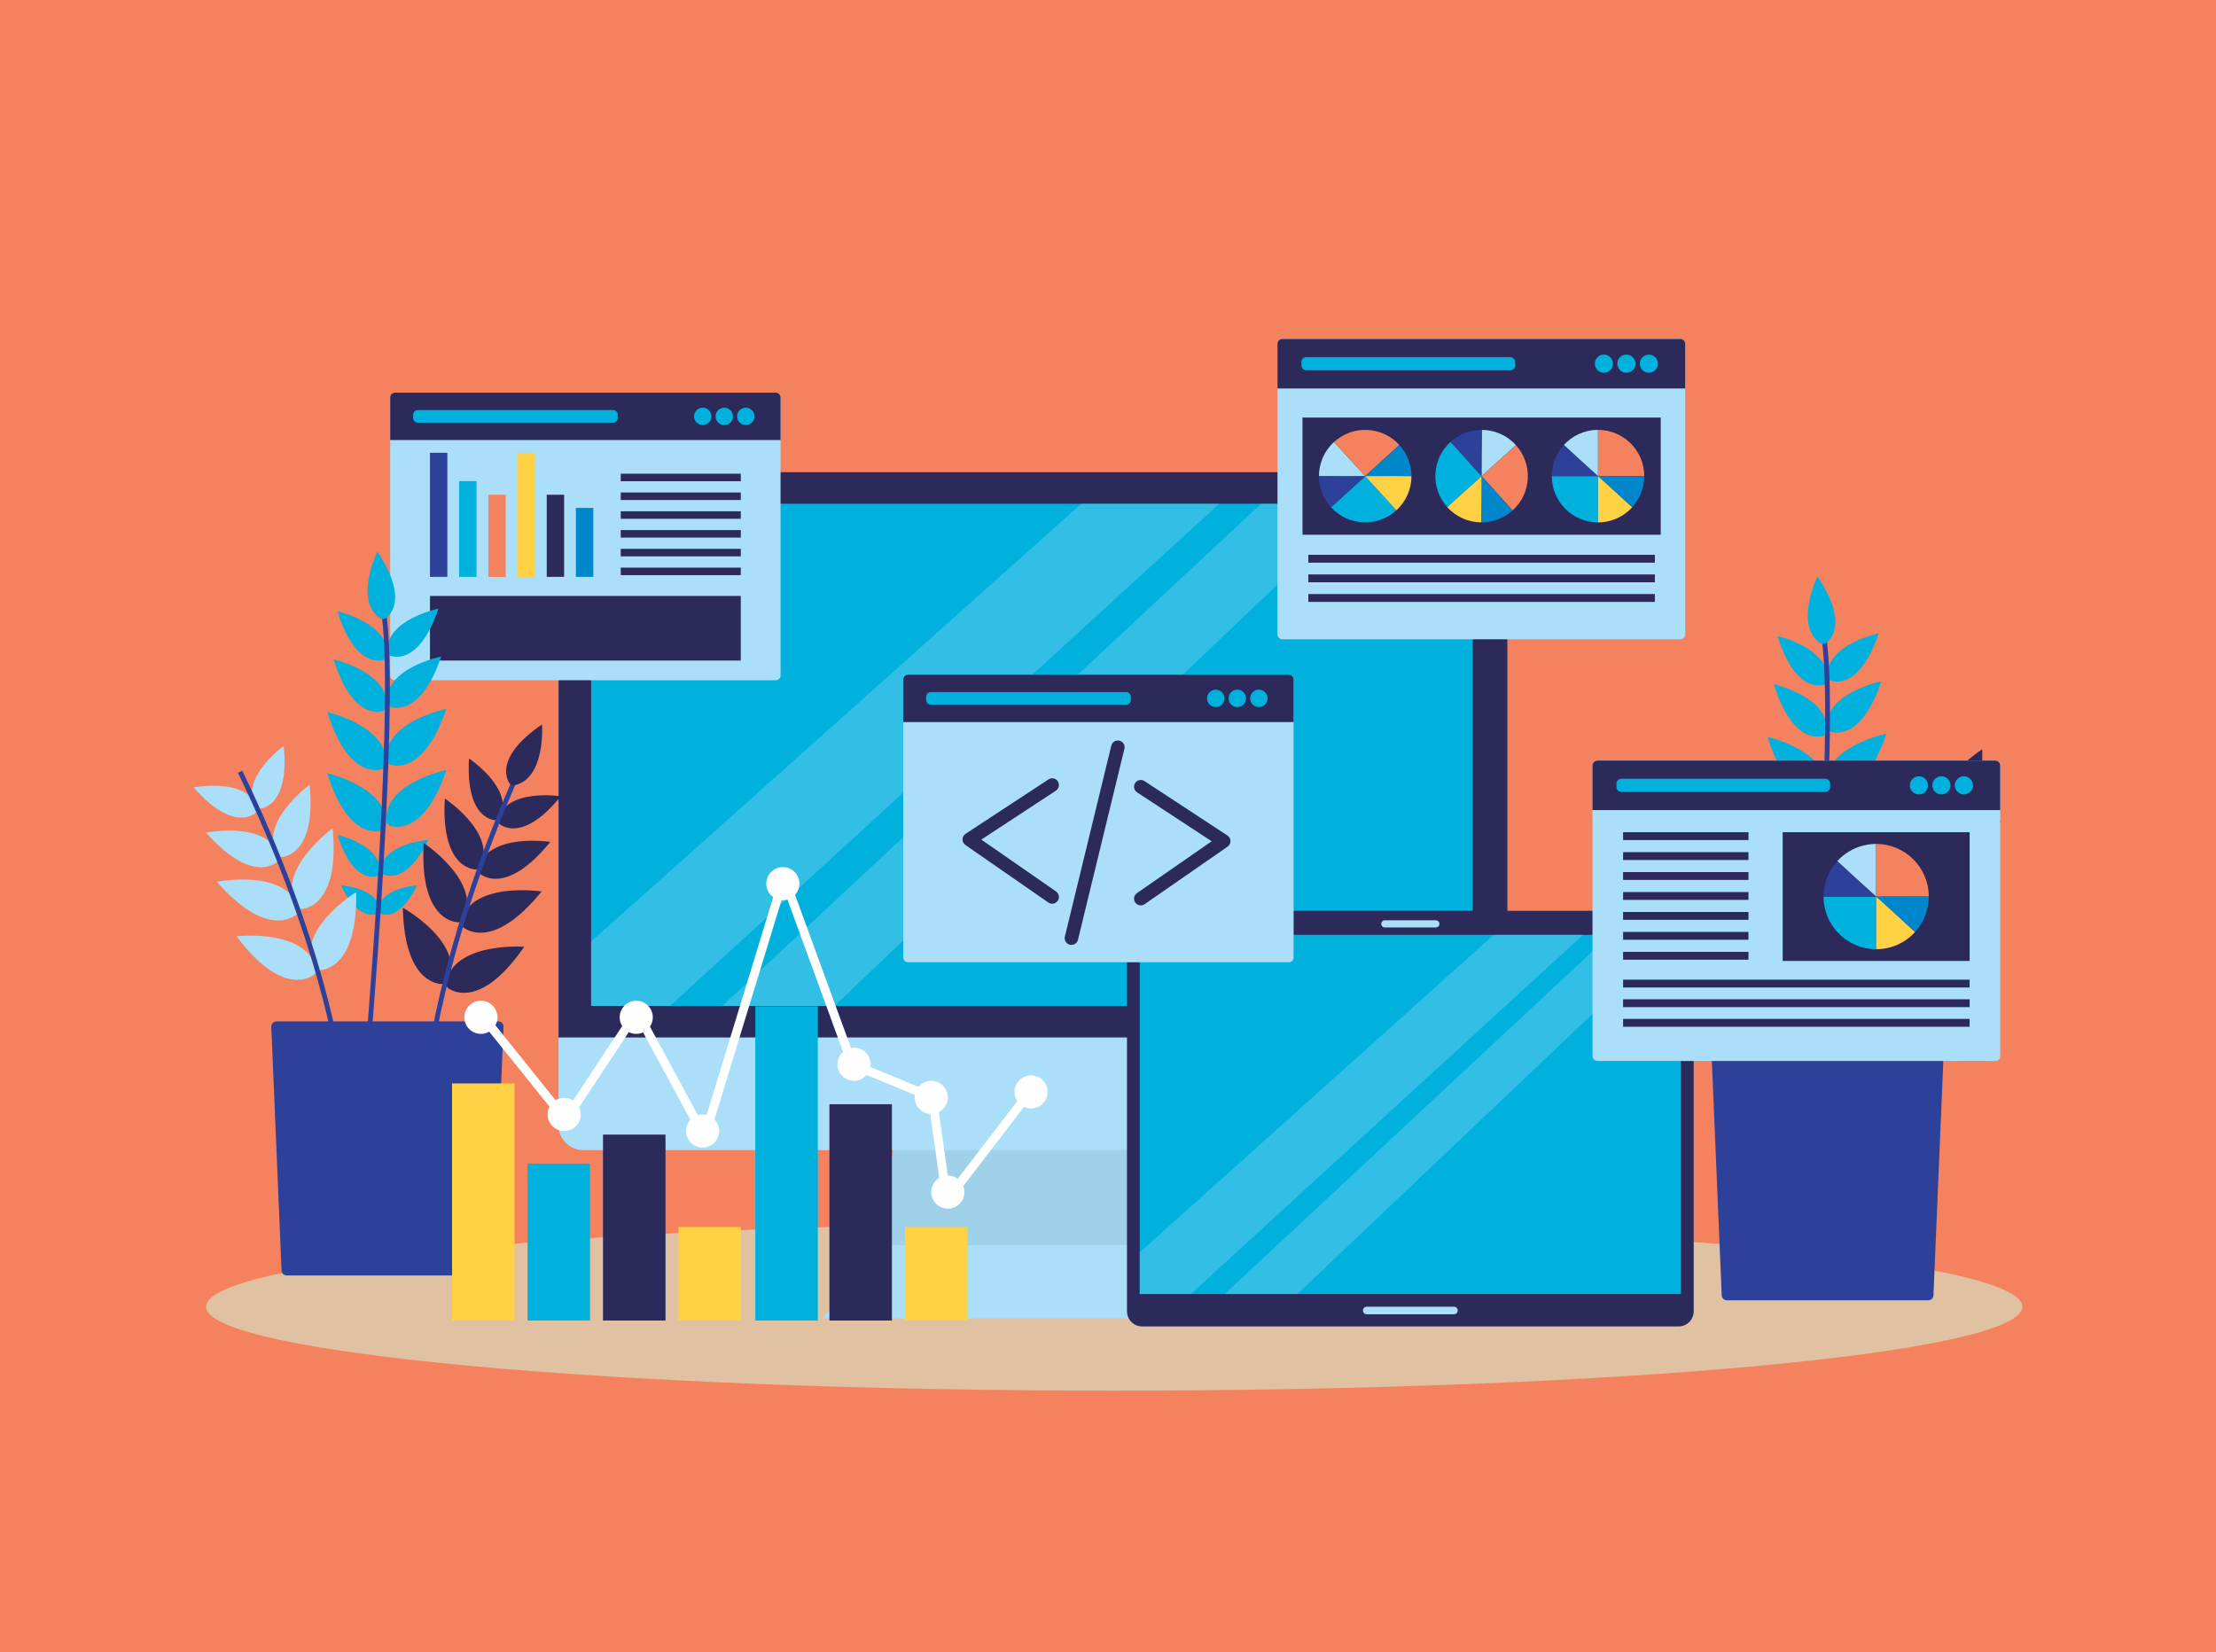 <?xml version="1.0" encoding="utf-8"?>
<!-- Generator: Adobe Illustrator 27.5.0, SVG Export Plug-In . SVG Version: 6.00 Build 0)  -->
<svg version="1.1" id="Capa_1" xmlns="http://www.w3.org/2000/svg" xmlns:xlink="http://www.w3.org/1999/xlink" x="0px" y="0px"
	 viewBox="0 0 458.87 342.131" style="enable-background:new 0 0 458.87 342.131;" xml:space="preserve">
<rect x="0" style="fill:#F5825E;" width="458.87" height="342.131"/>
<g>
	<path style="fill:#E0C1A2;" d="M418.777,270.62c0,9.603-84.195,17.388-188.057,17.388c-103.859,0-188.055-7.785-188.055-17.388
		c0-9.604,84.196-17.389,188.055-17.389C334.583,253.23,418.777,261.016,418.777,270.62z"/>
	<g>
		<path style="fill:#2C295B;" d="M312.132,215.211V102.979c0-2.863-2.305-5.183-5.148-5.183H120.807
			c-2.843,0-5.148,2.32-5.148,5.183v112.231H312.132z"/>
		<rect x="122.404" y="104.331" style="fill:#00B1DE;" width="182.561" height="104"/>
		<g style="opacity:0.3;">
			<polygon style="fill:#ABDFF9;" points="282.127,104.331 261.146,104.331 149.557,208.331 172.793,208.331 			"/>
			<path style="fill:#ABDFF9;" d="M252.465,104.331h-28.563c0,0-101.393,90.649-101.498,90.65v13.35h16.331L252.465,104.331z"/>
		</g>
		<polygon style="fill:#9FD1E9;" points="246.08,258.432 181.993,258.432 186.069,229.763 242.566,229.763 		"/>
		<polygon style="fill:#ABDFF9;" points="256.427,273.049 170.417,273.049 181.999,257.871 246.156,257.871 		"/>
		<path style="fill:#ABDFF9;" d="M115.659,214.866v18.145c0,2.863,2.305,5.184,5.148,5.184h186.178c2.843,0,5.148-2.32,5.148-5.184
			v-18.145H115.659z"/>
	</g>
	<g>
		<g>
			<g>
				<path style="fill:#2C295B;" d="M350.719,271.569c0,1.736-1.408,3.143-3.143,3.143H236.508c-1.736,0-3.144-1.407-3.144-3.143
					v-79.797c0-1.736,1.408-3.143,3.144-3.143h111.068c1.735,0,3.143,1.408,3.143,3.143V271.569z"/>
				<rect x="236.006" y="193.605" style="fill:#00B1DE;" width="112.073" height="74.395"/>
			</g>
			<path style="fill:#ABDFF9;" d="M301.859,271.405c0,0.434-0.352,0.785-0.786,0.785H283.01c-0.434,0-0.786-0.351-0.786-0.785l0,0
				c0-0.434,0.353-0.786,0.786-0.786h18.064C301.507,270.619,301.859,270.971,301.859,271.405L301.859,271.405z"/>
			<path style="fill:#ABDFF9;" d="M298.067,191.335c0,0.411-0.332,0.742-0.742,0.742h-10.566c-0.409,0-0.742-0.331-0.742-0.742l0,0
				c0-0.41,0.333-0.742,0.742-0.742h10.566C297.734,190.593,298.067,190.924,298.067,191.335L298.067,191.335z"/>
		</g>
		<g style="opacity:0.3;">
			<polygon style="fill:#ABDFF9;" points="347.024,193.605 333.434,193.605 253.594,268 268.645,268 			"/>
			<path style="fill:#ABDFF9;" d="M327.812,193.605h-18.501c0,0-73.236,65.748-73.305,65.748V268h10.578L327.812,193.605z"/>
		</g>
	</g>
	<g>
		<g>
			<path style="fill:#ABDFF9;" d="M161.632,139.903c0,0.542-0.439,0.982-0.982,0.982H81.781c-0.543,0-0.981-0.44-0.981-0.982V82.306
				c0-0.543,0.439-0.982,0.981-0.982h78.869c0.543,0,0.982,0.439,0.982,0.982V139.903z"/>
			<path style="fill:#2C295B;" d="M161.632,91.142v-8.836c0-0.543-0.439-0.982-0.982-0.982H81.781c-0.543,0-0.981,0.439-0.981,0.982
				v8.836H161.632z"/>
			<path style="fill:#00B1DE;" d="M127.924,86.56c0,0.542-0.439,0.982-0.981,0.982H86.526c-0.543,0-0.981-0.44-0.981-0.982v-0.655
				c0-0.542,0.439-0.982,0.981-0.982h40.416c0.542,0,0.981,0.44,0.981,0.982V86.56z"/>
			<path style="fill:#00B1DE;" d="M147.315,86.233c0,0.994-0.806,1.8-1.8,1.8c-0.993,0-1.8-0.806-1.8-1.8c0-0.994,0.807-1.8,1.8-1.8
				C146.509,84.433,147.315,85.239,147.315,86.233z"/>
			<path style="fill:#00B1DE;" d="M151.774,86.233c0,0.994-0.806,1.8-1.8,1.8c-0.994,0-1.799-0.806-1.799-1.8
				c0-0.994,0.805-1.8,1.799-1.8C150.968,84.433,151.774,85.239,151.774,86.233z"/>
			<path style="fill:#00B1DE;" d="M156.232,86.233c0,0.994-0.806,1.8-1.799,1.8c-0.995,0-1.801-0.806-1.801-1.8
				c0-0.994,0.806-1.8,1.801-1.8C155.426,84.433,156.232,85.239,156.232,86.233z"/>
		</g>
		<g>
			<g>
				<rect x="89.035" y="93.775" style="fill:#2D419A;" width="3.599" height="25.692"/>
				<rect x="107.168" y="93.775" style="fill:#FFD145;" width="3.599" height="25.692"/>
				<rect x="95.079" y="99.638" style="fill:#00B1DE;" width="3.599" height="19.83"/>
				<rect x="101.124" y="102.463" style="fill:#F5825E;" width="3.599" height="17.004"/>
				<rect x="113.212" y="102.463" style="fill:#2C295B;" width="3.6" height="17.004"/>
				<rect x="119.257" y="105.194" style="fill:#0086CB;" width="3.599" height="14.273"/>
			</g>
			<g>
				<rect x="128.539" y="98.105" style="fill:#2C295B;" width="24.86" height="1.555"/>
				<rect x="128.539" y="101.997" style="fill:#2C295B;" width="24.86" height="1.555"/>
				<rect x="128.539" y="105.887" style="fill:#2C295B;" width="24.86" height="1.555"/>
				<rect x="128.539" y="109.778" style="fill:#2C295B;" width="24.86" height="1.555"/>
				<rect x="128.539" y="113.669" style="fill:#2C295B;" width="24.86" height="1.555"/>
				<rect x="128.539" y="117.56" style="fill:#2C295B;" width="24.86" height="1.555"/>
			</g>
			<rect x="89.035" y="123.427" style="fill:#2C295B;" width="64.364" height="13.377"/>
		</g>
	</g>
	<g>
		<g>
			<path style="fill:#ABDFF9;" d="M267.87,198.306c0,0.542-0.439,0.982-0.982,0.982h-78.869c-0.543,0-0.982-0.44-0.982-0.982
				v-57.597c0-0.543,0.439-0.982,0.982-0.982h78.869c0.543,0,0.982,0.439,0.982,0.982V198.306z"/>
			<path style="fill:#2C295B;" d="M267.87,149.544v-8.836c0-0.543-0.439-0.982-0.982-0.982h-78.869
				c-0.543,0-0.982,0.439-0.982,0.982v8.836H267.87z"/>
			<path style="fill:#00B1DE;" d="M234.162,144.962c0,0.542-0.439,0.982-0.982,0.982h-40.416c-0.542,0-0.982-0.44-0.982-0.982
				v-0.655c0-0.542,0.439-0.982,0.982-0.982h40.416c0.542,0,0.982,0.44,0.982,0.982V144.962z"/>
			<path style="fill:#00B1DE;" d="M253.552,144.635c0,0.994-0.806,1.8-1.8,1.8c-0.994,0-1.8-0.806-1.8-1.8s0.806-1.8,1.8-1.8
				C252.746,142.835,253.552,143.641,253.552,144.635z"/>
			<path style="fill:#00B1DE;" d="M258.011,144.635c0,0.994-0.805,1.8-1.8,1.8c-0.994,0-1.799-0.806-1.799-1.8s0.805-1.8,1.799-1.8
				C257.206,142.835,258.011,143.641,258.011,144.635z"/>
			<path style="fill:#00B1DE;" d="M262.47,144.635c0,0.994-0.806,1.8-1.799,1.8c-0.994,0-1.801-0.806-1.801-1.8s0.807-1.8,1.801-1.8
				C261.664,142.835,262.47,143.641,262.47,144.635z"/>
		</g>
		<g>
			<g>
				<path style="fill:#2C295B;" d="M236.224,187.51c-0.442,0-0.877-0.21-1.148-0.6c-0.439-0.633-0.282-1.503,0.351-1.942
					l15.476-10.736l-15.446-10.134c-0.645-0.423-0.824-1.288-0.401-1.933c0.423-0.644,1.289-0.824,1.933-0.401l17.175,11.268
					c0.388,0.254,0.624,0.685,0.63,1.149c0.006,0.463-0.219,0.9-0.6,1.165l-17.176,11.915
					C236.776,187.429,236.499,187.51,236.224,187.51z"/>
			</g>
			<g>
				<path style="fill:#2C295B;" d="M217.878,187.164c-0.275,0-0.552-0.081-0.795-0.249L199.908,175
					c-0.381-0.264-0.606-0.701-0.6-1.165c0.006-0.464,0.242-0.895,0.63-1.149l17.175-11.269c0.645-0.423,1.51-0.243,1.933,0.401
					c0.423,0.645,0.243,1.51-0.401,1.933l-15.446,10.134l15.476,10.736c0.633,0.439,0.791,1.309,0.351,1.942
					C218.754,186.954,218.319,187.164,217.878,187.164z"/>
			</g>
			<g>
				<path style="fill:#2C295B;" d="M221.863,195.69c-0.109,0-0.22-0.013-0.331-0.04c-0.749-0.182-1.208-0.937-1.026-1.686
					l9.614-39.543c0.182-0.749,0.938-1.208,1.686-1.026c0.749,0.182,1.208,0.937,1.026,1.686l-9.614,39.543
					C223.063,195.262,222.492,195.69,221.863,195.69z"/>
			</g>
		</g>
	</g>
	<g>
		<path style="fill:#2D419A;" d="M102.148,263.091c0,0.587-0.475,1.063-1.062,1.063H59.362c-0.586,0-1.062-0.476-1.062-1.063
			L56.174,212.6c0-0.588,0.476-1.064,1.063-1.064h45.974c0.588,0,1.064,0.476,1.064,1.064L102.148,263.091z"/>
		<path style="fill:#ABDFF9;" d="M53.133,168.167c0,0-4.333,4.776-13.041-5.083c0,0,11.331-2.238,13.298,4.423L53.133,168.167z"/>
		<path style="fill:#ABDFF9;" d="M53.612,167.489c0,0,6.448,0.072,5.144-13.017c0,0-9.349,6.784-5.803,12.756L53.612,167.489z"/>
		<path style="fill:#00B1DE;" d="M79.66,136.596c0,0-5.917,2.565-9.786-10.006c0,0,11.246,2.631,10.293,9.511L79.66,136.596z"/>
		<path style="fill:#00B1DE;" d="M80.753,135.777c0,0,5.846,2.723,10.053-9.739c0,0-11.313,2.328-10.545,9.23L80.753,135.777z"/>
		<path style="fill:#00B1DE;" d="M79.501,147.191c0,0-6.292,2.729-10.407-10.641c0,0,11.959,2.798,10.946,10.115L79.501,147.191z"/>
		<path style="fill:#00B1DE;" d="M80.664,146.321c0,0,6.217,2.895,10.691-10.358c0,0-12.032,2.476-11.214,9.816L80.664,146.321z"/>
		<path style="fill:#00B1DE;" d="M79.301,159.23c0,0-6.957,3.018-11.508-11.767c0,0,13.226,3.094,12.104,11.185L79.301,159.23z"/>
		<path style="fill:#00B1DE;" d="M80.588,158.267c0,0,6.873,3.202,11.821-11.453c0,0-13.305,2.738-12.4,10.855L80.588,158.267z"/>
		<path style="fill:#00B1DE;" d="M79.299,171.911c0,0-6.974,3.025-11.533-11.791c0,0,13.254,3.101,12.13,11.208L79.299,171.911z"/>
		<path style="fill:#00B1DE;" d="M80.588,170.947c0,0,6.889,3.209,11.847-11.477c0,0-13.333,2.743-12.427,10.878L80.588,170.947z"/>
		<path style="fill:#00B1DE;" d="M78.207,181.373c0,0-5.01,2.173-8.287-8.472c0,0,9.523,2.228,8.716,8.053L78.207,181.373z"/>
		<path style="fill:#00B1DE;" d="M79.175,180.992c0,0,4.6,2.942,9.531-7.043c0,0-9.757,0.683-9.888,6.561L79.175,180.992z"/>
		<path style="fill:#00B1DE;" d="M78.547,189.12c0,0,3.778,2.417,7.83-5.786c0,0-8.015,0.561-8.123,5.39L78.547,189.12z"/>
		<path style="fill:#00B1DE;" d="M78.393,189.12c0,0-3.779,2.417-7.83-5.786c0,0,8.015,0.561,8.122,5.39L78.393,189.12z"/>
		<path style="fill:#ABDFF9;" d="M57.65,178.271c0,0-4.979,5.488-14.985-5.84c0,0,13.021-2.572,15.28,5.083L57.65,178.271z"/>
		<path style="fill:#ABDFF9;" d="M58.2,177.494c0,0,7.41,0.081,5.911-14.957c0,0-10.741,7.794-6.668,14.657L58.2,177.494z"/>
		<path style="fill:#ABDFF9;" d="M61.646,189.146c0,0-5.567,6.136-16.753-6.529c0,0,14.557-2.876,17.083,5.681L61.646,189.146z"/>
		<path style="fill:#ABDFF9;" d="M62.259,188.277c0,0,8.283,0.09,6.607-16.722c0,0-12.008,8.714-7.454,16.387L62.259,188.277z"/>
		<path style="fill:#ABDFF9;" d="M65.159,201.739c0,0-6.035,5.676-16.184-7.833c0,0,14.738-1.715,16.58,7.014L65.159,201.739z"/>
		<path style="fill:#ABDFF9;" d="M65.84,200.92c0,0,8.25,0.746,7.909-16.146c0,0-12.66,7.738-8.727,15.746L65.84,200.92z"/>
		<g>
			<path style="fill:#2C295B;" d="M103.311,170.534c0,0,4.53,4.59,12.816-5.626c0,0-11.415-1.76-13.101,4.977L103.311,170.534z"/>
			<path style="fill:#2C295B;" d="M102.804,169.878c0,0-6.439,0.342-5.687-12.789c0,0,9.625,6.385,6.333,12.501L102.804,169.878z"/>
			<path style="fill:#2C295B;" d="M99.222,180.821c0,0,5.206,5.274,14.727-6.465c0,0-13.117-2.023-15.054,5.719L99.222,180.821z"/>
			<path style="fill:#2C295B;" d="M98.64,180.066c0,0-7.4,0.393-6.534-14.696c0,0,11.059,7.337,7.278,14.365L98.64,180.066z"/>
			<path style="fill:#2C295B;" d="M95.688,191.854c0,0,5.82,5.896,16.464-7.227c0,0-14.664-2.262-16.829,6.393L95.688,191.854z"/>
			<path style="fill:#2C295B;" d="M95.038,191.01c0,0-8.272,0.439-7.304-16.43c0,0,12.363,8.203,8.136,16.059L95.038,191.01z"/>
			<path style="fill:#2C295B;" d="M92.707,204.582c0,0,6.268,5.418,15.841-8.507c0,0-14.797-1.094-16.271,7.705L92.707,204.582z"/>
			<path style="fill:#2C295B;" d="M91.992,203.793c0,0-8.212,1.092-8.581-15.8c0,0,12.973,7.2,9.381,15.364L91.992,203.793z"/>
			<path style="fill:none;stroke:#2D419A;stroke-miterlimit:10;" d="M88.519,222.753c0,0,2.321-24.873,17.855-60.699"/>
			<path style="fill:#2C295B;" d="M105.6,162.355c0,0-4.211-4.883,6.636-12.323c0,0,0.839,11.52-6.012,12.66L105.6,162.355z"/>
		</g>
		<path style="fill:none;stroke:#2D419A;stroke-miterlimit:10;" d="M75.91,220.837c0,0,6.319-72.459,3.662-93.187"/>
		<path style="fill:#00B1DE;" d="M79.684,128.154c0,0,5.73-2.956-1.552-13.91c0,0-5.082,10.372,0.848,13.988L79.684,128.154z"/>
		<path style="fill:none;stroke:#2D419A;stroke-miterlimit:10;" d="M70.106,219.718c0,0-3.363-24.753-20.389-59.895"/>
	</g>
	<g>
		<path style="fill:#2D419A;" d="M400.363,268.226c0,0.587-0.475,1.063-1.062,1.063h-41.723c-0.586,0-1.062-0.476-1.062-1.063
			l-2.126-50.491c0-0.588,0.475-1.064,1.063-1.064h45.974c0.588,0,1.064,0.476,1.064,1.064L400.363,268.226z"/>
		<path style="fill:#ABDFF9;" d="M351.349,173.301c0,0-4.333,4.776-13.041-5.082c0,0,11.331-2.238,13.298,4.423L351.349,173.301z"/>
		<path style="fill:#ABDFF9;" d="M351.828,172.623c0,0,6.448,0.072,5.144-13.017c0,0-9.349,6.784-5.803,12.756L351.828,172.623z"/>
		<path style="fill:#00B1DE;" d="M377.876,141.73c0,0-5.917,2.565-9.786-10.006c0,0,11.247,2.631,10.293,9.511L377.876,141.73z"/>
		<path style="fill:#00B1DE;" d="M378.969,140.912c0,0,5.846,2.723,10.053-9.739c0,0-11.314,2.328-10.544,9.23L378.969,140.912z"/>
		<path style="fill:#00B1DE;" d="M377.717,152.325c0,0-6.293,2.729-10.407-10.641c0,0,11.96,2.798,10.946,10.115L377.717,152.325z"
			/>
		<path style="fill:#00B1DE;" d="M378.88,151.455c0,0,6.217,2.895,10.691-10.358c0,0-12.032,2.476-11.214,9.816L378.88,151.455z"/>
		<path style="fill:#00B1DE;" d="M377.517,164.364c0,0-6.958,3.018-11.508-11.767c0,0,13.226,3.094,12.104,11.185L377.517,164.364z"
			/>
		<path style="fill:#00B1DE;" d="M378.804,163.401c0,0,6.874,3.202,11.821-11.453c0,0-13.305,2.738-12.4,10.855L378.804,163.401z"/>
		<path style="fill:#00B1DE;" d="M377.515,177.045c0,0-6.974,3.025-11.533-11.791c0,0,13.254,3.101,12.13,11.208L377.515,177.045z"
			/>
		<path style="fill:#00B1DE;" d="M378.804,176.081c0,0,6.889,3.208,11.847-11.477c0,0-13.333,2.743-12.427,10.878L378.804,176.081z"
			/>
		<path style="fill:#00B1DE;" d="M376.423,186.507c0,0-5.01,2.173-8.287-8.472c0,0,9.523,2.228,8.716,8.053L376.423,186.507z"/>
		<path style="fill:#00B1DE;" d="M377.391,186.126c0,0,4.6,2.942,9.531-7.043c0,0-9.757,0.683-9.888,6.562L377.391,186.126z"/>
		<path style="fill:#00B1DE;" d="M376.763,194.254c0,0,3.778,2.417,7.83-5.786c0,0-8.015,0.561-8.123,5.39L376.763,194.254z"/>
		<path style="fill:#00B1DE;" d="M376.608,194.254c0,0-3.779,2.417-7.83-5.786c0,0,8.015,0.561,8.122,5.39L376.608,194.254z"/>
		<path style="fill:#ABDFF9;" d="M355.866,183.406c0,0-4.979,5.488-14.985-5.84c0,0,13.021-2.572,15.28,5.082L355.866,183.406z"/>
		<path style="fill:#ABDFF9;" d="M356.416,182.628c0,0,7.41,0.081,5.911-14.957c0,0-10.741,7.794-6.668,14.657L356.416,182.628z"/>
		<path style="fill:#ABDFF9;" d="M359.861,194.281c0,0-5.567,6.136-16.753-6.529c0,0,14.557-2.876,17.083,5.681L359.861,194.281z"/>
		<path style="fill:#ABDFF9;" d="M360.475,193.411c0,0,8.283,0.09,6.607-16.722c0,0-12.008,8.714-7.454,16.387L360.475,193.411z"/>
		<path style="fill:#ABDFF9;" d="M363.375,206.873c0,0-6.035,5.676-16.184-7.833c0,0,14.738-1.715,16.58,7.014L363.375,206.873z"/>
		<path style="fill:#ABDFF9;" d="M364.056,206.054c0,0,8.25,0.746,7.909-16.146c0,0-12.66,7.738-8.728,15.746L364.056,206.054z"/>
		<g>
			<path style="fill:#2C295B;" d="M401.526,175.669c0,0,4.53,4.59,12.816-5.626c0,0-11.415-1.76-13.101,4.977L401.526,175.669z"/>
			<path style="fill:#2C295B;" d="M401.02,175.012c0,0-6.439,0.342-5.686-12.789c0,0,9.625,6.385,6.333,12.501L401.02,175.012z"/>
			<path style="fill:#2C295B;" d="M397.438,185.955c0,0,5.206,5.274,14.727-6.465c0,0-13.117-2.022-15.054,5.719L397.438,185.955z"
				/>
			<path style="fill:#2C295B;" d="M396.856,185.2c0,0-7.399,0.393-6.534-14.696c0,0,11.06,7.337,7.278,14.365L396.856,185.2z"/>
			<path style="fill:#2C295B;" d="M393.904,196.988c0,0,5.82,5.896,16.464-7.227c0,0-14.664-2.262-16.829,6.393L393.904,196.988z"/>
			<path style="fill:#2C295B;" d="M393.253,196.145c0,0-8.272,0.438-7.304-16.43c0,0,12.363,8.203,8.136,16.059L393.253,196.145z"/>
			<path style="fill:#2C295B;" d="M390.922,209.716c0,0,6.268,5.418,15.841-8.507c0,0-14.797-1.094-16.27,7.705L390.922,209.716z"/>
			<path style="fill:#2C295B;" d="M390.208,208.927c0,0-8.212,1.092-8.581-15.8c0,0,12.973,7.2,9.381,15.364L390.208,208.927z"/>
			<path style="fill:none;stroke:#2D419A;stroke-miterlimit:10;" d="M386.734,227.888c0,0,2.321-24.872,17.855-60.699"/>
			<path style="fill:#2C295B;" d="M403.815,167.489c0,0-4.211-4.883,6.636-12.323c0,0,0.839,11.519-6.012,12.66L403.815,167.489z"/>
		</g>
		<path style="fill:none;stroke:#2D419A;stroke-miterlimit:10;" d="M374.126,225.972c0,0,6.319-72.459,3.662-93.188"/>
		<path style="fill:#00B1DE;" d="M377.9,133.288c0,0,5.73-2.956-1.552-13.91c0,0-5.082,10.371,0.848,13.988L377.9,133.288z"/>
		<path style="fill:none;stroke:#2D419A;stroke-miterlimit:10;" d="M368.322,224.852c0,0-3.363-24.753-20.389-59.895"/>
	</g>
	<g>
		<g>
			<path style="fill:#ABDFF9;" d="M414.189,218.707c0,0.566-0.459,1.025-1.025,1.025h-82.376c-0.567,0-1.025-0.459-1.025-1.025
				v-60.158c0-0.567,0.458-1.026,1.025-1.026h82.376c0.567,0,1.025,0.459,1.025,1.026V218.707z"/>
			<path style="fill:#2C295B;" d="M414.189,167.777v-9.228c0-0.567-0.459-1.026-1.025-1.026h-82.376
				c-0.567,0-1.025,0.459-1.025,1.026v9.228H414.189z"/>
			<path style="fill:#00B1DE;" d="M378.982,162.992c0,0.566-0.459,1.025-1.025,1.025h-42.213c-0.567,0-1.025-0.459-1.025-1.025
				v-0.684c0-0.565,0.458-1.025,1.025-1.025h42.213c0.566,0,1.025,0.46,1.025,1.025V162.992z"/>
			<path style="fill:#00B1DE;" d="M399.234,162.65c0,1.038-0.842,1.879-1.88,1.879c-1.038,0-1.879-0.841-1.879-1.879
				c0-1.039,0.842-1.88,1.879-1.88C398.393,160.77,399.234,161.612,399.234,162.65z"/>
			<path style="fill:#00B1DE;" d="M403.891,162.65c0,1.038-0.841,1.879-1.879,1.879c-1.038,0-1.88-0.841-1.88-1.879
				c0-1.039,0.841-1.88,1.88-1.88C403.05,160.77,403.891,161.612,403.891,162.65z"/>
			<path style="fill:#00B1DE;" d="M408.549,162.65c0,1.038-0.842,1.879-1.88,1.879c-1.039,0-1.881-0.841-1.881-1.879
				c0-1.039,0.842-1.88,1.881-1.88C407.707,160.77,408.549,161.612,408.549,162.65z"/>
		</g>
		<g>
			<g>
				<rect x="336.096" y="176.484" style="fill:#2C295B;" width="25.965" height="1.624"/>
				<rect x="336.096" y="172.354" style="fill:#2C295B;" width="25.965" height="1.623"/>
				<rect x="336.096" y="180.614" style="fill:#2C295B;" width="25.965" height="1.624"/>
				<rect x="336.096" y="184.744" style="fill:#2C295B;" width="25.965" height="1.624"/>
				<rect x="336.096" y="188.874" style="fill:#2C295B;" width="25.965" height="1.623"/>
				<rect x="336.096" y="193.004" style="fill:#2C295B;" width="25.965" height="1.623"/>
				<rect x="336.096" y="197.134" style="fill:#2C295B;" width="25.965" height="1.624"/>
			</g>
			<g>
				<rect x="336.096" y="202.891" style="fill:#2C295B;" width="71.759" height="1.623"/>
				<rect x="336.096" y="206.955" style="fill:#2C295B;" width="71.759" height="1.624"/>
				<rect x="336.096" y="211.019" style="fill:#2C295B;" width="71.759" height="1.624"/>
			</g>
			<g>
				<rect x="369.145" y="172.354" style="fill:#2C295B;" width="38.71" height="26.661"/>
				<g>
					<path style="fill:#ABDFF9;" d="M388.5,185.677c0,0.226-8.059-7.33-8.059-7.33c1.992-2.189,4.865-3.563,8.059-3.563V185.677z"/>
					<path style="fill:#F5825E;" d="M399.394,185.677c0,0-4.877,0-10.894,0v-10.894
						C394.517,174.784,399.394,179.661,399.394,185.677z"/>
					<path style="fill:#00B1DE;" d="M377.606,185.689c0,0,4.877,0,10.895,0v10.894C382.483,196.583,377.606,191.706,377.606,185.689
						z"/>
					<path style="fill:#2D419A;" d="M388.5,185.677h-10.895c0-2.822,1.074-5.396,2.836-7.33L388.5,185.677z"/>
					<g>
						<path style="fill:#FFD145;" d="M388.5,185.691c0-0.225,8.058,7.33,8.058,7.33c-1.992,2.19-4.864,3.564-8.058,3.564V185.691z"
							/>
						<path style="fill:#0086CB;" d="M388.5,185.691h10.894c0,2.822-1.074,5.396-2.836,7.33L388.5,185.691z"/>
					</g>
				</g>
			</g>
		</g>
	</g>
	<g>
		<g>
			<path style="fill:#ABDFF9;" d="M348.956,131.378c0,0.566-0.458,1.026-1.025,1.026h-82.376c-0.566,0-1.025-0.46-1.025-1.026V71.22
				c0-0.567,0.459-1.025,1.025-1.025h82.376c0.567,0,1.025,0.459,1.025,1.025V131.378z"/>
			<path style="fill:#2C295B;" d="M348.956,80.448V71.22c0-0.567-0.458-1.025-1.025-1.025h-82.376c-0.566,0-1.025,0.459-1.025,1.025
				v9.229H348.956z"/>
			<path style="fill:#00B1DE;" d="M313.749,75.663c0,0.566-0.458,1.025-1.025,1.025h-42.213c-0.567,0-1.025-0.459-1.025-1.025
				v-0.684c0-0.566,0.458-1.025,1.025-1.025h42.213c0.567,0,1.025,0.459,1.025,1.025V75.663z"/>
			<path style="fill:#00B1DE;" d="M334.003,75.321c0,1.038-0.842,1.88-1.881,1.88c-1.037,0-1.879-0.842-1.879-1.88
				c0-1.038,0.842-1.88,1.879-1.88C333.16,73.441,334.003,74.283,334.003,75.321z"/>
			<path style="fill:#00B1DE;" d="M338.659,75.321c0,1.038-0.841,1.88-1.879,1.88s-1.879-0.842-1.879-1.88
				c0-1.038,0.841-1.88,1.879-1.88S338.659,74.283,338.659,75.321z"/>
			<path style="fill:#00B1DE;" d="M343.316,75.321c0,1.038-0.842,1.88-1.879,1.88c-1.039,0-1.881-0.842-1.881-1.88
				c0-1.038,0.842-1.88,1.881-1.88C342.474,73.441,343.316,74.283,343.316,75.321z"/>
		</g>
		<g>
			<g>
				<rect x="269.711" y="86.476" style="fill:#2C295B;" width="74.174" height="24.269"/>
				<g>
					<g>
						<path style="fill:#ABDFF9;" d="M282.69,98.606c0.133,0.146-9.576,0.015-9.576,0.015c-0.003-2.602,1.048-5.196,3.122-7.088
							L282.69,98.606z"/>
						<path style="fill:#F5825E;" d="M289.763,92.151c0,0-3.167,2.89-7.073,6.455l-6.454-7.073
							C280.142,87.969,286.199,88.246,289.763,92.151z"/>
						<path style="fill:#00B1DE;" d="M275.624,105.067c0,0,3.167-2.89,7.072-6.454l6.455,7.073
							C285.244,109.251,279.188,108.974,275.624,105.067z"/>
						<path style="fill:#2D419A;" d="M282.69,98.606l-7.073,6.454c-1.672-1.832-2.499-4.14-2.502-6.439L282.69,98.606z"/>
						<g>
							<path style="fill:#FFD145;" d="M282.698,98.615c-0.134-0.146,9.575-0.016,9.575-0.016c0.003,2.602-1.047,5.196-3.121,7.088
								L282.698,98.615z"/>
							<path style="fill:#0086CB;" d="M282.698,98.615l7.073-6.455c1.672,1.833,2.499,4.139,2.502,6.439L282.698,98.615z"/>
						</g>
					</g>
					<g>
						<path style="fill:#ABDFF9;" d="M306.803,98.606c-0.147,0.133,0.035-9.575,0.035-9.575c2.602,0.01,5.19,1.074,7.071,3.158
							L306.803,98.606z"/>
						<path style="fill:#F5825E;" d="M313.22,105.713c0,0-2.873-3.182-6.417-7.106l7.106-6.417
							C317.453,96.114,317.145,102.169,313.22,105.713z"/>
						<path style="fill:#00B1DE;" d="M300.379,91.506c0,0,2.872,3.182,6.417,7.106l-7.107,6.417
							C296.146,101.105,296.454,95.05,300.379,91.506z"/>
						<path style="fill:#2D419A;" d="M306.803,98.606l-6.417-7.106c1.841-1.663,4.152-2.478,6.452-2.468L306.803,98.606z"/>
						<g>
							<path style="fill:#FFD145;" d="M306.795,98.614c0.147-0.132-0.035,9.575-0.035,9.575c-2.602-0.011-5.19-1.074-7.072-3.158
								L306.795,98.614z"/>
							<path style="fill:#0086CB;" d="M306.795,98.614l6.417,7.106c-1.842,1.663-4.152,2.478-6.452,2.469L306.795,98.614z"/>
						</g>
					</g>
					<g>
						<path style="fill:#ABDFF9;" d="M330.905,98.604c0,0.198-7.084-6.443-7.084-6.443c1.753-1.924,4.277-3.132,7.084-3.132V98.604z
							"/>
						<path style="fill:#F5825E;" d="M340.481,98.604c0,0-4.287,0-9.576,0v-9.575C336.193,89.029,340.481,93.316,340.481,98.604z"/>
						<path style="fill:#00B1DE;" d="M321.33,98.613c0,0,4.287,0,9.575,0v9.576C325.617,108.189,321.33,103.902,321.33,98.613z"/>
						<path style="fill:#2D419A;" d="M330.905,98.604h-9.575c0-2.481,0.944-4.743,2.491-6.443L330.905,98.604z"/>
						<g>
							<path style="fill:#FFD145;" d="M330.905,98.616c0-0.198,7.083,6.443,7.083,6.443c-1.751,1.924-4.276,3.132-7.083,3.132
								V98.616z"/>
							<path style="fill:#0086CB;" d="M330.905,98.616h9.576c0,2.481-0.944,4.742-2.493,6.443L330.905,98.616z"/>
						</g>
					</g>
				</g>
			</g>
			<g>
				<rect x="270.918" y="114.906" style="fill:#2C295B;" width="71.759" height="1.623"/>
				<rect x="270.918" y="118.97" style="fill:#2C295B;" width="71.759" height="1.624"/>
				<rect x="270.918" y="123.034" style="fill:#2C295B;" width="71.759" height="1.624"/>
			</g>
		</g>
	</g>
	<g>
		<rect x="93.61" y="224.379" style="fill:#FFD145;" width="12.943" height="49.102"/>
		<rect x="140.492" y="254.108" style="fill:#FFD145;" width="12.943" height="19.372"/>
		<rect x="187.374" y="254.108" style="fill:#FFD145;" width="12.943" height="19.372"/>
		<rect x="109.239" y="240.979" style="fill:#00B1DE;" width="12.941" height="32.502"/>
		<rect x="156.406" y="208.39" style="fill:#00B1DE;" width="12.943" height="65.091"/>
		<rect x="124.866" y="234.977" style="fill:#2C295B;" width="12.942" height="38.504"/>
		<rect x="171.746" y="228.688" style="fill:#2C295B;" width="12.944" height="44.792"/>
		
			<polyline style="fill:none;stroke:#FFFFFF;stroke-width:1.822;stroke-linecap:round;stroke-linejoin:round;stroke-miterlimit:10;" points="
			99.204,209.592 117.12,231.889 131.888,209.546 145.895,235.416 162.332,181.673 176.482,220.409 193.064,227.267 
			196.064,248.564 213.502,225.838 		"/>
		<g>
			<g>
				<path style="fill:#FFFEFE;" d="M103.015,210.689c0,1.893-1.535,3.43-3.43,3.43c-1.894,0-3.431-1.537-3.431-3.43
					c0-1.895,1.537-3.431,3.431-3.431C101.48,207.258,103.015,208.794,103.015,210.689z"/>
			</g>
		</g>
		<g>
			<g>
				<path style="fill:#FFFEFE;" d="M120.255,230.8c0,1.895-1.536,3.431-3.431,3.431c-1.894,0-3.431-1.536-3.431-3.431
					c0-1.893,1.537-3.43,3.431-3.43C118.72,227.37,120.255,228.907,120.255,230.8z"/>
			</g>
		</g>
		<g>
			<g>
				<path style="fill:#FFFEFE;" d="M135.179,210.689c0,1.893-1.535,3.43-3.429,3.43c-1.894,0-3.432-1.537-3.432-3.43
					c0-1.895,1.538-3.431,3.432-3.431C133.644,207.258,135.179,208.794,135.179,210.689z"/>
			</g>
		</g>
		<g>
			<g>
				<path style="fill:#FFFEFE;" d="M148.921,234.23c0,1.894-1.536,3.429-3.431,3.429c-1.894,0-3.431-1.535-3.431-3.429
					c0-1.895,1.537-3.43,3.431-3.43C147.386,230.799,148.921,232.335,148.921,234.23z"/>
			</g>
		</g>
		<g>
			<g>
				<path style="fill:#FFFEFE;" d="M165.536,183.011c0,1.895-1.536,3.429-3.43,3.429c-1.894,0-3.431-1.534-3.431-3.429
					c0-1.894,1.538-3.43,3.431-3.43C164,179.581,165.536,181.117,165.536,183.011z"/>
			</g>
		</g>
		<g>
			<g>
				<path style="fill:#FFFEFE;" d="M180.276,220.409c0,1.893-1.535,3.429-3.43,3.429c-1.894,0-3.431-1.536-3.431-3.429
					c0-1.896,1.537-3.432,3.431-3.432C178.742,216.977,180.276,218.512,180.276,220.409z"/>
			</g>
		</g>
		<g>
			<g>
				<path style="fill:#FFFEFE;" d="M196.268,227.266c0,1.895-1.536,3.43-3.431,3.43c-1.893,0-3.431-1.536-3.431-3.43
					c0-1.895,1.538-3.431,3.431-3.431C194.732,223.835,196.268,225.372,196.268,227.266z"/>
			</g>
		</g>
		<g>
			<g>
				<path style="fill:#FFFEFE;" d="M199.697,246.88c0,1.894-1.534,3.43-3.429,3.43c-1.894,0-3.431-1.537-3.431-3.43
					c0-1.896,1.537-3.432,3.431-3.432C198.163,243.448,199.697,244.985,199.697,246.88z"/>
			</g>
		</g>
		<g>
			<g>
				<path style="fill:#FFFEFE;" d="M216.932,226.143c0,1.893-1.536,3.429-3.43,3.429c-1.893,0-3.431-1.536-3.431-3.429
					c0-1.895,1.538-3.433,3.431-3.433C215.397,222.71,216.932,224.248,216.932,226.143z"/>
			</g>
		</g>
	</g>
</g>
</svg>
